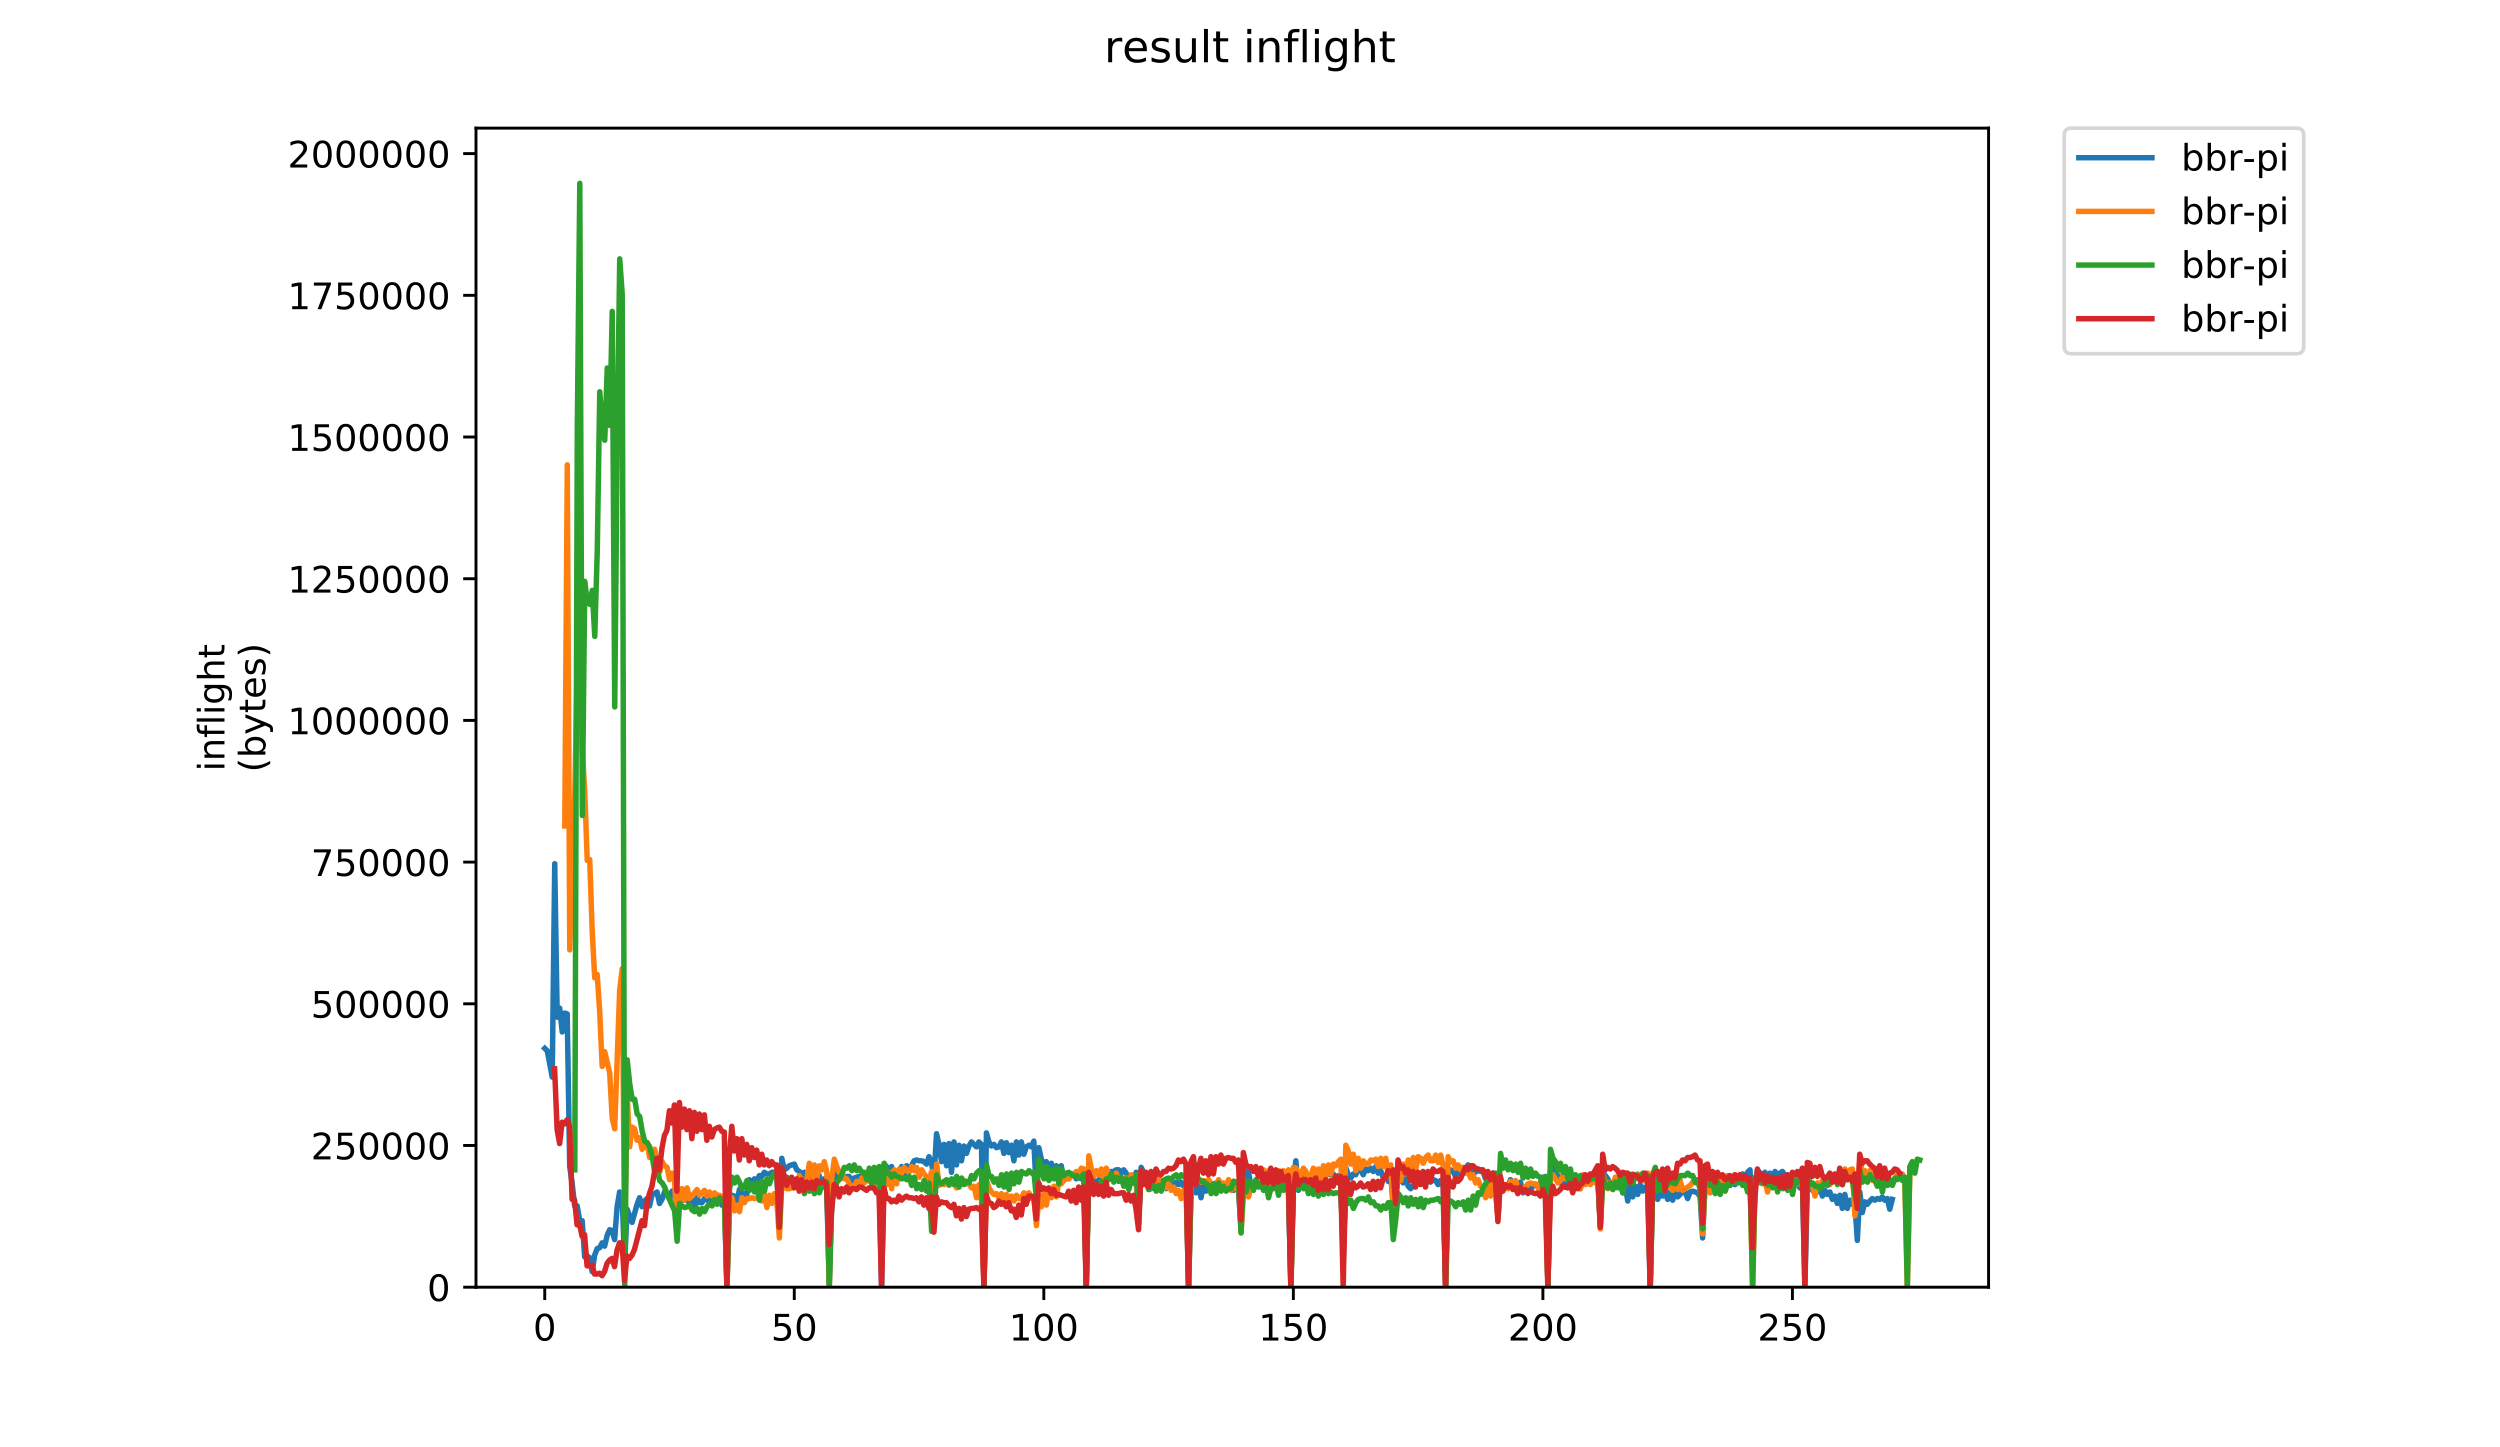 <?xml version="1.0" encoding="utf-8" standalone="no"?>
<!DOCTYPE svg PUBLIC "-//W3C//DTD SVG 1.1//EN"
  "http://www.w3.org/Graphics/SVG/1.1/DTD/svg11.dtd">
<!-- Created with matplotlib (https://matplotlib.org/) -->
<svg height="396pt" version="1.1" viewBox="0 0 684 396" width="684pt" xmlns="http://www.w3.org/2000/svg" xmlns:xlink="http://www.w3.org/1999/xlink">
 <defs>
  <style type="text/css">
*{stroke-linecap:butt;stroke-linejoin:round;}
  </style>
 </defs>
 <g id="figure_1">
  <g id="patch_1">
   <path d="M 0 396 
L 684 396 
L 684 0 
L 0 0 
z
" style="fill:#ffffff;"/>
  </g>
  <g id="axes_1">
   <g id="patch_2">
    <path d="M 130.23 352.174 
L 544.074 352.174 
L 544.074 35.062 
L 130.23 35.062 
z
" style="fill:#ffffff;"/>
   </g>
   <g id="matplotlib.axis_1">
    <g id="xtick_1">
     <g id="line2d_1">
      <defs>
       <path d="M 0 0 
L 0 3.5 
" id="m2de9f2f45b" style="stroke:#000000;stroke-width:0.8;"/>
      </defs>
      <g>
       <use style="stroke:#000000;stroke-width:0.8;" x="149.04" xlink:href="#m2de9f2f45b" y="352.174"/>
      </g>
     </g>
     <g id="text_1">
      <!-- 0 -->
      <defs>
       <path d="M 31.781 66.406 
Q 24.172 66.406 20.328 58.906 
Q 16.5 51.422 16.5 36.375 
Q 16.5 21.391 20.328 13.891 
Q 24.172 6.391 31.781 6.391 
Q 39.453 6.391 43.281 13.891 
Q 47.125 21.391 47.125 36.375 
Q 47.125 51.422 43.281 58.906 
Q 39.453 66.406 31.781 66.406 
z
M 31.781 74.219 
Q 44.047 74.219 50.516 64.516 
Q 56.984 54.828 56.984 36.375 
Q 56.984 17.969 50.516 8.266 
Q 44.047 -1.422 31.781 -1.422 
Q 19.531 -1.422 13.062 8.266 
Q 6.594 17.969 6.594 36.375 
Q 6.594 54.828 13.062 64.516 
Q 19.531 74.219 31.781 74.219 
z
" id="DejaVuSans-48"/>
      </defs>
      <g transform="translate(145.859 366.773)scale(0.1 -0.1)">
       <use xlink:href="#DejaVuSans-48"/>
      </g>
     </g>
    </g>
    <g id="xtick_2">
     <g id="line2d_2">
      <g>
       <use style="stroke:#000000;stroke-width:0.8;" x="217.314" xlink:href="#m2de9f2f45b" y="352.174"/>
      </g>
     </g>
     <g id="text_2">
      <!-- 50 -->
      <defs>
       <path d="M 10.797 72.906 
L 49.516 72.906 
L 49.516 64.594 
L 19.828 64.594 
L 19.828 46.734 
Q 21.969 47.469 24.109 47.828 
Q 26.266 48.188 28.422 48.188 
Q 40.625 48.188 47.75 41.5 
Q 54.891 34.812 54.891 23.391 
Q 54.891 11.625 47.562 5.094 
Q 40.234 -1.422 26.906 -1.422 
Q 22.312 -1.422 17.547 -0.641 
Q 12.797 0.141 7.719 1.703 
L 7.719 11.625 
Q 12.109 9.234 16.797 8.062 
Q 21.484 6.891 26.703 6.891 
Q 35.156 6.891 40.078 11.328 
Q 45.016 15.766 45.016 23.391 
Q 45.016 31 40.078 35.438 
Q 35.156 39.891 26.703 39.891 
Q 22.75 39.891 18.812 39.016 
Q 14.891 38.141 10.797 36.281 
z
" id="DejaVuSans-53"/>
      </defs>
      <g transform="translate(210.951 366.773)scale(0.1 -0.1)">
       <use xlink:href="#DejaVuSans-53"/>
       <use x="63.623" xlink:href="#DejaVuSans-48"/>
      </g>
     </g>
    </g>
    <g id="xtick_3">
     <g id="line2d_3">
      <g>
       <use style="stroke:#000000;stroke-width:0.8;" x="285.588" xlink:href="#m2de9f2f45b" y="352.174"/>
      </g>
     </g>
     <g id="text_3">
      <!-- 100 -->
      <defs>
       <path d="M 12.406 8.297 
L 28.516 8.297 
L 28.516 63.922 
L 10.984 60.406 
L 10.984 69.391 
L 28.422 72.906 
L 38.281 72.906 
L 38.281 8.297 
L 54.391 8.297 
L 54.391 0 
L 12.406 0 
z
" id="DejaVuSans-49"/>
      </defs>
      <g transform="translate(276.044 366.773)scale(0.1 -0.1)">
       <use xlink:href="#DejaVuSans-49"/>
       <use x="63.623" xlink:href="#DejaVuSans-48"/>
       <use x="127.246" xlink:href="#DejaVuSans-48"/>
      </g>
     </g>
    </g>
    <g id="xtick_4">
     <g id="line2d_4">
      <g>
       <use style="stroke:#000000;stroke-width:0.8;" x="353.862" xlink:href="#m2de9f2f45b" y="352.174"/>
      </g>
     </g>
     <g id="text_4">
      <!-- 150 -->
      <g transform="translate(344.318 366.773)scale(0.1 -0.1)">
       <use xlink:href="#DejaVuSans-49"/>
       <use x="63.623" xlink:href="#DejaVuSans-53"/>
       <use x="127.246" xlink:href="#DejaVuSans-48"/>
      </g>
     </g>
    </g>
    <g id="xtick_5">
     <g id="line2d_5">
      <g>
       <use style="stroke:#000000;stroke-width:0.8;" x="422.136" xlink:href="#m2de9f2f45b" y="352.174"/>
      </g>
     </g>
     <g id="text_5">
      <!-- 200 -->
      <defs>
       <path d="M 19.188 8.297 
L 53.609 8.297 
L 53.609 0 
L 7.328 0 
L 7.328 8.297 
Q 12.938 14.109 22.625 23.891 
Q 32.328 33.688 34.812 36.531 
Q 39.547 41.844 41.422 45.531 
Q 43.312 49.219 43.312 52.781 
Q 43.312 58.594 39.234 62.25 
Q 35.156 65.922 28.609 65.922 
Q 23.969 65.922 18.812 64.312 
Q 13.672 62.703 7.812 59.422 
L 7.812 69.391 
Q 13.766 71.781 18.938 73 
Q 24.125 74.219 28.422 74.219 
Q 39.75 74.219 46.484 68.547 
Q 53.219 62.891 53.219 53.422 
Q 53.219 48.922 51.531 44.891 
Q 49.859 40.875 45.406 35.406 
Q 44.188 33.984 37.641 27.219 
Q 31.109 20.453 19.188 8.297 
z
" id="DejaVuSans-50"/>
      </defs>
      <g transform="translate(412.592 366.773)scale(0.1 -0.1)">
       <use xlink:href="#DejaVuSans-50"/>
       <use x="63.623" xlink:href="#DejaVuSans-48"/>
       <use x="127.246" xlink:href="#DejaVuSans-48"/>
      </g>
     </g>
    </g>
    <g id="xtick_6">
     <g id="line2d_6">
      <g>
       <use style="stroke:#000000;stroke-width:0.8;" x="490.41" xlink:href="#m2de9f2f45b" y="352.174"/>
      </g>
     </g>
     <g id="text_6">
      <!-- 250 -->
      <g transform="translate(480.867 366.773)scale(0.1 -0.1)">
       <use xlink:href="#DejaVuSans-50"/>
       <use x="63.623" xlink:href="#DejaVuSans-53"/>
       <use x="127.246" xlink:href="#DejaVuSans-48"/>
      </g>
     </g>
    </g>
   </g>
   <g id="matplotlib.axis_2">
    <g id="ytick_1">
     <g id="line2d_7">
      <defs>
       <path d="M 0 0 
L -3.5 0 
" id="m238e46ca27" style="stroke:#000000;stroke-width:0.8;"/>
      </defs>
      <g>
       <use style="stroke:#000000;stroke-width:0.8;" x="130.23" xlink:href="#m238e46ca27" y="352.174"/>
      </g>
     </g>
     <g id="text_7">
      <!-- 0 -->
      <g transform="translate(116.868 355.973)scale(0.1 -0.1)">
       <use xlink:href="#DejaVuSans-48"/>
      </g>
     </g>
    </g>
    <g id="ytick_2">
     <g id="line2d_8">
      <g>
       <use style="stroke:#000000;stroke-width:0.8;" x="130.23" xlink:href="#m238e46ca27" y="313.406"/>
      </g>
     </g>
     <g id="text_8">
      <!-- 250000 -->
      <g transform="translate(85.055 317.206)scale(0.1 -0.1)">
       <use xlink:href="#DejaVuSans-50"/>
       <use x="63.623" xlink:href="#DejaVuSans-53"/>
       <use x="127.246" xlink:href="#DejaVuSans-48"/>
       <use x="190.869" xlink:href="#DejaVuSans-48"/>
       <use x="254.492" xlink:href="#DejaVuSans-48"/>
       <use x="318.115" xlink:href="#DejaVuSans-48"/>
      </g>
     </g>
    </g>
    <g id="ytick_3">
     <g id="line2d_9">
      <g>
       <use style="stroke:#000000;stroke-width:0.8;" x="130.23" xlink:href="#m238e46ca27" y="274.638"/>
      </g>
     </g>
     <g id="text_9">
      <!-- 500000 -->
      <g transform="translate(85.055 278.438)scale(0.1 -0.1)">
       <use xlink:href="#DejaVuSans-53"/>
       <use x="63.623" xlink:href="#DejaVuSans-48"/>
       <use x="127.246" xlink:href="#DejaVuSans-48"/>
       <use x="190.869" xlink:href="#DejaVuSans-48"/>
       <use x="254.492" xlink:href="#DejaVuSans-48"/>
       <use x="318.115" xlink:href="#DejaVuSans-48"/>
      </g>
     </g>
    </g>
    <g id="ytick_4">
     <g id="line2d_10">
      <g>
       <use style="stroke:#000000;stroke-width:0.8;" x="130.23" xlink:href="#m238e46ca27" y="235.871"/>
      </g>
     </g>
     <g id="text_10">
      <!-- 750000 -->
      <defs>
       <path d="M 8.203 72.906 
L 55.078 72.906 
L 55.078 68.703 
L 28.609 0 
L 18.312 0 
L 43.219 64.594 
L 8.203 64.594 
z
" id="DejaVuSans-55"/>
      </defs>
      <g transform="translate(85.055 239.67)scale(0.1 -0.1)">
       <use xlink:href="#DejaVuSans-55"/>
       <use x="63.623" xlink:href="#DejaVuSans-53"/>
       <use x="127.246" xlink:href="#DejaVuSans-48"/>
       <use x="190.869" xlink:href="#DejaVuSans-48"/>
       <use x="254.492" xlink:href="#DejaVuSans-48"/>
       <use x="318.115" xlink:href="#DejaVuSans-48"/>
      </g>
     </g>
    </g>
    <g id="ytick_5">
     <g id="line2d_11">
      <g>
       <use style="stroke:#000000;stroke-width:0.8;" x="130.23" xlink:href="#m238e46ca27" y="197.103"/>
      </g>
     </g>
     <g id="text_11">
      <!-- 1000000 -->
      <g transform="translate(78.693 200.902)scale(0.1 -0.1)">
       <use xlink:href="#DejaVuSans-49"/>
       <use x="63.623" xlink:href="#DejaVuSans-48"/>
       <use x="127.246" xlink:href="#DejaVuSans-48"/>
       <use x="190.869" xlink:href="#DejaVuSans-48"/>
       <use x="254.492" xlink:href="#DejaVuSans-48"/>
       <use x="318.115" xlink:href="#DejaVuSans-48"/>
       <use x="381.738" xlink:href="#DejaVuSans-48"/>
      </g>
     </g>
    </g>
    <g id="ytick_6">
     <g id="line2d_12">
      <g>
       <use style="stroke:#000000;stroke-width:0.8;" x="130.23" xlink:href="#m238e46ca27" y="158.335"/>
      </g>
     </g>
     <g id="text_12">
      <!-- 1250000 -->
      <g transform="translate(78.693 162.134)scale(0.1 -0.1)">
       <use xlink:href="#DejaVuSans-49"/>
       <use x="63.623" xlink:href="#DejaVuSans-50"/>
       <use x="127.246" xlink:href="#DejaVuSans-53"/>
       <use x="190.869" xlink:href="#DejaVuSans-48"/>
       <use x="254.492" xlink:href="#DejaVuSans-48"/>
       <use x="318.115" xlink:href="#DejaVuSans-48"/>
       <use x="381.738" xlink:href="#DejaVuSans-48"/>
      </g>
     </g>
    </g>
    <g id="ytick_7">
     <g id="line2d_13">
      <g>
       <use style="stroke:#000000;stroke-width:0.8;" x="130.23" xlink:href="#m238e46ca27" y="119.567"/>
      </g>
     </g>
     <g id="text_13">
      <!-- 1500000 -->
      <g transform="translate(78.693 123.366)scale(0.1 -0.1)">
       <use xlink:href="#DejaVuSans-49"/>
       <use x="63.623" xlink:href="#DejaVuSans-53"/>
       <use x="127.246" xlink:href="#DejaVuSans-48"/>
       <use x="190.869" xlink:href="#DejaVuSans-48"/>
       <use x="254.492" xlink:href="#DejaVuSans-48"/>
       <use x="318.115" xlink:href="#DejaVuSans-48"/>
       <use x="381.738" xlink:href="#DejaVuSans-48"/>
      </g>
     </g>
    </g>
    <g id="ytick_8">
     <g id="line2d_14">
      <g>
       <use style="stroke:#000000;stroke-width:0.8;" x="130.23" xlink:href="#m238e46ca27" y="80.799"/>
      </g>
     </g>
     <g id="text_14">
      <!-- 1750000 -->
      <g transform="translate(78.693 84.598)scale(0.1 -0.1)">
       <use xlink:href="#DejaVuSans-49"/>
       <use x="63.623" xlink:href="#DejaVuSans-55"/>
       <use x="127.246" xlink:href="#DejaVuSans-53"/>
       <use x="190.869" xlink:href="#DejaVuSans-48"/>
       <use x="254.492" xlink:href="#DejaVuSans-48"/>
       <use x="318.115" xlink:href="#DejaVuSans-48"/>
       <use x="381.738" xlink:href="#DejaVuSans-48"/>
      </g>
     </g>
    </g>
    <g id="ytick_9">
     <g id="line2d_15">
      <g>
       <use style="stroke:#000000;stroke-width:0.8;" x="130.23" xlink:href="#m238e46ca27" y="42.031"/>
      </g>
     </g>
     <g id="text_15">
      <!-- 2000000 -->
      <g transform="translate(78.693 45.83)scale(0.1 -0.1)">
       <use xlink:href="#DejaVuSans-50"/>
       <use x="63.623" xlink:href="#DejaVuSans-48"/>
       <use x="127.246" xlink:href="#DejaVuSans-48"/>
       <use x="190.869" xlink:href="#DejaVuSans-48"/>
       <use x="254.492" xlink:href="#DejaVuSans-48"/>
       <use x="318.115" xlink:href="#DejaVuSans-48"/>
       <use x="381.738" xlink:href="#DejaVuSans-48"/>
      </g>
     </g>
    </g>
    <g id="text_16">
     <!-- inflight -->
     <defs>
      <path d="M 9.422 54.688 
L 18.406 54.688 
L 18.406 0 
L 9.422 0 
z
M 9.422 75.984 
L 18.406 75.984 
L 18.406 64.594 
L 9.422 64.594 
z
" id="DejaVuSans-105"/>
      <path d="M 54.891 33.016 
L 54.891 0 
L 45.906 0 
L 45.906 32.719 
Q 45.906 40.484 42.875 44.328 
Q 39.844 48.188 33.797 48.188 
Q 26.516 48.188 22.312 43.547 
Q 18.109 38.922 18.109 30.906 
L 18.109 0 
L 9.078 0 
L 9.078 54.688 
L 18.109 54.688 
L 18.109 46.188 
Q 21.344 51.125 25.703 53.562 
Q 30.078 56 35.797 56 
Q 45.219 56 50.047 50.172 
Q 54.891 44.344 54.891 33.016 
z
" id="DejaVuSans-110"/>
      <path d="M 37.109 75.984 
L 37.109 68.5 
L 28.516 68.5 
Q 23.688 68.5 21.797 66.547 
Q 19.922 64.594 19.922 59.516 
L 19.922 54.688 
L 34.719 54.688 
L 34.719 47.703 
L 19.922 47.703 
L 19.922 0 
L 10.891 0 
L 10.891 47.703 
L 2.297 47.703 
L 2.297 54.688 
L 10.891 54.688 
L 10.891 58.5 
Q 10.891 67.625 15.141 71.797 
Q 19.391 75.984 28.609 75.984 
z
" id="DejaVuSans-102"/>
      <path d="M 9.422 75.984 
L 18.406 75.984 
L 18.406 0 
L 9.422 0 
z
" id="DejaVuSans-108"/>
      <path d="M 45.406 27.984 
Q 45.406 37.75 41.375 43.109 
Q 37.359 48.484 30.078 48.484 
Q 22.859 48.484 18.828 43.109 
Q 14.797 37.75 14.797 27.984 
Q 14.797 18.266 18.828 12.891 
Q 22.859 7.516 30.078 7.516 
Q 37.359 7.516 41.375 12.891 
Q 45.406 18.266 45.406 27.984 
z
M 54.391 6.781 
Q 54.391 -7.172 48.188 -13.984 
Q 42 -20.797 29.203 -20.797 
Q 24.469 -20.797 20.266 -20.094 
Q 16.062 -19.391 12.109 -17.922 
L 12.109 -9.188 
Q 16.062 -11.328 19.922 -12.344 
Q 23.781 -13.375 27.781 -13.375 
Q 36.625 -13.375 41.016 -8.766 
Q 45.406 -4.156 45.406 5.172 
L 45.406 9.625 
Q 42.625 4.781 38.281 2.391 
Q 33.938 0 27.875 0 
Q 17.828 0 11.672 7.656 
Q 5.516 15.328 5.516 27.984 
Q 5.516 40.672 11.672 48.328 
Q 17.828 56 27.875 56 
Q 33.938 56 38.281 53.609 
Q 42.625 51.219 45.406 46.391 
L 45.406 54.688 
L 54.391 54.688 
z
" id="DejaVuSans-103"/>
      <path d="M 54.891 33.016 
L 54.891 0 
L 45.906 0 
L 45.906 32.719 
Q 45.906 40.484 42.875 44.328 
Q 39.844 48.188 33.797 48.188 
Q 26.516 48.188 22.312 43.547 
Q 18.109 38.922 18.109 30.906 
L 18.109 0 
L 9.078 0 
L 9.078 75.984 
L 18.109 75.984 
L 18.109 46.188 
Q 21.344 51.125 25.703 53.562 
Q 30.078 56 35.797 56 
Q 45.219 56 50.047 50.172 
Q 54.891 44.344 54.891 33.016 
z
" id="DejaVuSans-104"/>
      <path d="M 18.312 70.219 
L 18.312 54.688 
L 36.812 54.688 
L 36.812 47.703 
L 18.312 47.703 
L 18.312 18.016 
Q 18.312 11.328 20.141 9.422 
Q 21.969 7.516 27.594 7.516 
L 36.812 7.516 
L 36.812 0 
L 27.594 0 
Q 17.188 0 13.234 3.875 
Q 9.281 7.766 9.281 18.016 
L 9.281 47.703 
L 2.688 47.703 
L 2.688 54.688 
L 9.281 54.688 
L 9.281 70.219 
z
" id="DejaVuSans-116"/>
     </defs>
     <g transform="translate(61.415 211.018)rotate(-90)scale(0.1 -0.1)">
      <use xlink:href="#DejaVuSans-105"/>
      <use x="27.783" xlink:href="#DejaVuSans-110"/>
      <use x="91.162" xlink:href="#DejaVuSans-102"/>
      <use x="126.367" xlink:href="#DejaVuSans-108"/>
      <use x="154.15" xlink:href="#DejaVuSans-105"/>
      <use x="181.934" xlink:href="#DejaVuSans-103"/>
      <use x="245.41" xlink:href="#DejaVuSans-104"/>
      <use x="308.789" xlink:href="#DejaVuSans-116"/>
     </g>
     <!-- (bytes) -->
     <defs>
      <path d="M 31 75.875 
Q 24.469 64.656 21.281 53.656 
Q 18.109 42.672 18.109 31.391 
Q 18.109 20.125 21.312 9.062 
Q 24.516 -2 31 -13.188 
L 23.188 -13.188 
Q 15.875 -1.703 12.234 9.375 
Q 8.594 20.453 8.594 31.391 
Q 8.594 42.281 12.203 53.312 
Q 15.828 64.359 23.188 75.875 
z
" id="DejaVuSans-40"/>
      <path d="M 48.688 27.297 
Q 48.688 37.203 44.609 42.844 
Q 40.531 48.484 33.406 48.484 
Q 26.266 48.484 22.188 42.844 
Q 18.109 37.203 18.109 27.297 
Q 18.109 17.391 22.188 11.75 
Q 26.266 6.109 33.406 6.109 
Q 40.531 6.109 44.609 11.75 
Q 48.688 17.391 48.688 27.297 
z
M 18.109 46.391 
Q 20.953 51.266 25.266 53.625 
Q 29.594 56 35.594 56 
Q 45.562 56 51.781 48.094 
Q 58.016 40.188 58.016 27.297 
Q 58.016 14.406 51.781 6.484 
Q 45.562 -1.422 35.594 -1.422 
Q 29.594 -1.422 25.266 0.953 
Q 20.953 3.328 18.109 8.203 
L 18.109 0 
L 9.078 0 
L 9.078 75.984 
L 18.109 75.984 
z
" id="DejaVuSans-98"/>
      <path d="M 32.172 -5.078 
Q 28.375 -14.844 24.75 -17.812 
Q 21.141 -20.797 15.094 -20.797 
L 7.906 -20.797 
L 7.906 -13.281 
L 13.188 -13.281 
Q 16.891 -13.281 18.938 -11.516 
Q 21 -9.766 23.484 -3.219 
L 25.094 0.875 
L 2.984 54.688 
L 12.5 54.688 
L 29.594 11.922 
L 46.688 54.688 
L 56.203 54.688 
z
" id="DejaVuSans-121"/>
      <path d="M 56.203 29.594 
L 56.203 25.203 
L 14.891 25.203 
Q 15.484 15.922 20.484 11.062 
Q 25.484 6.203 34.422 6.203 
Q 39.594 6.203 44.453 7.469 
Q 49.312 8.734 54.109 11.281 
L 54.109 2.781 
Q 49.266 0.734 44.188 -0.344 
Q 39.109 -1.422 33.891 -1.422 
Q 20.797 -1.422 13.156 6.188 
Q 5.516 13.812 5.516 26.812 
Q 5.516 40.234 12.766 48.109 
Q 20.016 56 32.328 56 
Q 43.359 56 49.781 48.891 
Q 56.203 41.797 56.203 29.594 
z
M 47.219 32.234 
Q 47.125 39.594 43.094 43.984 
Q 39.062 48.391 32.422 48.391 
Q 24.906 48.391 20.391 44.141 
Q 15.875 39.891 15.188 32.172 
z
" id="DejaVuSans-101"/>
      <path d="M 44.281 53.078 
L 44.281 44.578 
Q 40.484 46.531 36.375 47.5 
Q 32.281 48.484 27.875 48.484 
Q 21.188 48.484 17.844 46.438 
Q 14.5 44.391 14.5 40.281 
Q 14.5 37.156 16.891 35.375 
Q 19.281 33.594 26.516 31.984 
L 29.594 31.297 
Q 39.156 29.25 43.188 25.516 
Q 47.219 21.781 47.219 15.094 
Q 47.219 7.469 41.188 3.016 
Q 35.156 -1.422 24.609 -1.422 
Q 20.219 -1.422 15.453 -0.562 
Q 10.688 0.297 5.422 2 
L 5.422 11.281 
Q 10.406 8.688 15.234 7.391 
Q 20.062 6.109 24.812 6.109 
Q 31.156 6.109 34.562 8.281 
Q 37.984 10.453 37.984 14.406 
Q 37.984 18.062 35.516 20.016 
Q 33.062 21.969 24.703 23.781 
L 21.578 24.516 
Q 13.234 26.266 9.516 29.906 
Q 5.812 33.547 5.812 39.891 
Q 5.812 47.609 11.281 51.797 
Q 16.75 56 26.812 56 
Q 31.781 56 36.172 55.266 
Q 40.578 54.547 44.281 53.078 
z
" id="DejaVuSans-115"/>
      <path d="M 8.016 75.875 
L 15.828 75.875 
Q 23.141 64.359 26.781 53.312 
Q 30.422 42.281 30.422 31.391 
Q 30.422 20.453 26.781 9.375 
Q 23.141 -1.703 15.828 -13.188 
L 8.016 -13.188 
Q 14.5 -2 17.703 9.062 
Q 20.906 20.125 20.906 31.391 
Q 20.906 42.672 17.703 53.656 
Q 14.5 64.656 8.016 75.875 
z
" id="DejaVuSans-41"/>
     </defs>
     <g transform="translate(72.613 211.295)rotate(-90)scale(0.1 -0.1)">
      <use xlink:href="#DejaVuSans-40"/>
      <use x="39.014" xlink:href="#DejaVuSans-98"/>
      <use x="102.49" xlink:href="#DejaVuSans-121"/>
      <use x="161.67" xlink:href="#DejaVuSans-116"/>
      <use x="200.879" xlink:href="#DejaVuSans-101"/>
      <use x="262.402" xlink:href="#DejaVuSans-115"/>
      <use x="314.502" xlink:href="#DejaVuSans-41"/>
     </g>
    </g>
   </g>
   <g id="line2d_16">
    <path clip-path="url(#pbd727fa391)" d="M 149.041 286.832 
L 149.724 287.506 
L 151.089 294.691 
L 151.772 236.31 
L 152.455 278.299 
L 153.138 275.829 
L 153.82 282.341 
L 154.503 277.177 
L 155.186 277.401 
L 155.869 319.166 
L 156.551 323.882 
L 157.234 329.944 
L 157.917 329.944 
L 158.6 333.986 
L 159.282 333.986 
L 159.965 343.866 
L 160.648 343.642 
L 161.331 344.091 
L 162.013 347.908 
L 162.696 343.417 
L 163.379 341.621 
L 164.062 341.396 
L 164.744 340.049 
L 165.427 340.947 
L 166.11 338.028 
L 166.792 336.456 
L 167.475 336.681 
L 168.158 339.151 
L 168.841 330.169 
L 169.523 326.127 
L 170.206 326.576 
L 170.889 346.111 
L 171.572 330.843 
L 172.937 334.435 
L 174.303 329.495 
L 174.985 327.699 
L 175.668 330.169 
L 176.351 328.597 
L 177.034 327.923 
L 177.716 329.944 
L 178.399 326.801 
L 179.082 326.576 
L 179.765 326.127 
L 180.447 329.271 
L 181.13 328.148 
L 181.813 326.127 
L 182.496 326.576 
L 183.178 327.474 
L 183.861 325.903 
L 184.544 325.678 
L 185.226 337.579 
L 185.909 326.576 
L 186.592 328.148 
L 187.275 328.373 
L 187.957 327.699 
L 188.64 329.495 
L 189.323 328.373 
L 190.006 330.393 
L 190.688 327.699 
L 191.371 329.046 
L 192.054 329.046 
L 192.737 327.923 
L 193.419 328.373 
L 194.102 327.474 
L 194.785 328.822 
L 195.468 328.373 
L 196.15 328.822 
L 196.833 327.923 
L 197.516 329.72 
L 198.199 329.046 
L 198.881 351.95 
L 199.564 330.843 
L 200.247 327.025 
L 200.93 327.25 
L 201.612 329.271 
L 202.295 325.453 
L 202.978 327.474 
L 203.661 326.576 
L 204.343 326.801 
L 205.026 322.759 
L 205.709 324.555 
L 206.391 322.534 
L 207.074 322.984 
L 207.757 321.636 
L 208.44 321.861 
L 209.122 320.738 
L 209.805 321.187 
L 210.488 321.187 
L 211.171 320.738 
L 211.853 320.738 
L 212.536 320.514 
L 213.219 334.435 
L 213.902 316.921 
L 214.584 320.064 
L 215.267 319.615 
L 215.95 318.942 
L 217.315 318.493 
L 217.998 320.064 
L 218.681 320.514 
L 219.364 321.187 
L 220.046 320.738 
L 220.729 322.534 
L 222.095 324.331 
L 222.777 322.759 
L 223.46 325.678 
L 224.143 321.636 
L 224.825 325.004 
L 225.508 322.534 
L 226.191 325.453 
L 226.874 351.276 
L 227.556 327.923 
L 228.239 322.759 
L 228.922 320.064 
L 229.605 322.534 
L 230.287 321.636 
L 230.97 322.085 
L 231.653 321.861 
L 232.336 321.861 
L 233.018 323.433 
L 233.701 322.31 
L 235.067 321.861 
L 235.749 323.208 
L 236.432 320.963 
L 237.115 322.31 
L 237.798 321.412 
L 238.48 322.31 
L 239.163 321.861 
L 239.846 323.657 
L 240.529 321.861 
L 241.211 351.95 
L 241.894 318.493 
L 242.577 319.166 
L 243.259 323.882 
L 243.942 319.166 
L 244.625 322.984 
L 245.308 321.187 
L 245.99 321.187 
L 246.673 319.166 
L 247.356 321.412 
L 248.039 318.942 
L 248.721 320.064 
L 249.404 318.942 
L 250.087 317.594 
L 250.77 317.37 
L 251.452 317.594 
L 252.135 317.594 
L 252.818 317.819 
L 253.501 318.493 
L 254.183 316.472 
L 254.866 318.268 
L 255.549 322.085 
L 256.232 310.185 
L 256.914 313.104 
L 257.597 317.819 
L 258.28 313.104 
L 258.963 318.942 
L 259.645 312.879 
L 260.328 320.738 
L 261.011 312.43 
L 261.693 318.717 
L 262.376 313.328 
L 263.059 317.594 
L 263.742 313.553 
L 264.424 315.574 
L 265.107 313.553 
L 265.79 312.43 
L 267.155 313.777 
L 267.838 312.43 
L 268.521 313.104 
L 269.204 351.95 
L 269.886 309.96 
L 270.569 312.43 
L 271.252 313.553 
L 271.935 313.104 
L 272.617 314.002 
L 273.3 313.777 
L 273.983 312.43 
L 274.666 315.574 
L 275.348 312.654 
L 276.031 315.349 
L 276.714 313.328 
L 277.397 317.594 
L 278.079 312.43 
L 278.762 316.023 
L 279.445 312.43 
L 280.127 315.798 
L 280.81 313.777 
L 281.493 313.328 
L 282.176 313.777 
L 282.858 312.205 
L 283.541 326.127 
L 284.224 314.002 
L 284.907 317.145 
L 285.589 318.717 
L 286.272 317.819 
L 286.955 320.738 
L 287.638 318.268 
L 288.32 320.738 
L 289.003 318.942 
L 289.686 320.963 
L 290.369 318.942 
L 291.051 322.984 
L 291.734 321.187 
L 292.417 322.085 
L 293.1 321.187 
L 293.782 321.187 
L 294.465 322.534 
L 295.148 321.187 
L 295.831 322.534 
L 296.513 321.187 
L 297.196 351.95 
L 297.879 318.717 
L 298.561 322.085 
L 299.244 322.984 
L 299.927 324.555 
L 300.61 322.759 
L 301.292 322.984 
L 301.975 322.984 
L 302.658 321.187 
L 303.341 322.31 
L 304.023 320.514 
L 304.706 320.514 
L 305.389 320.064 
L 306.072 320.064 
L 306.754 320.963 
L 307.437 320.064 
L 308.12 320.963 
L 308.803 322.31 
L 309.485 321.636 
L 310.168 323.433 
L 310.851 320.738 
L 311.534 334.884 
L 312.216 319.391 
L 312.899 320.738 
L 313.582 323.433 
L 314.265 321.187 
L 314.947 323.433 
L 315.63 321.636 
L 316.313 323.657 
L 316.995 322.085 
L 317.678 324.331 
L 318.361 322.984 
L 319.044 325.229 
L 319.726 323.208 
L 320.409 323.657 
L 321.092 324.78 
L 321.775 323.433 
L 322.457 324.106 
L 323.14 323.433 
L 323.823 324.555 
L 324.506 323.657 
L 325.188 352.174 
L 325.871 325.903 
L 326.554 322.31 
L 327.237 326.352 
L 327.919 324.106 
L 328.602 327.699 
L 329.285 324.106 
L 329.968 325.903 
L 330.65 323.882 
L 332.016 324.78 
L 332.699 323.657 
L 333.381 324.78 
L 334.064 323.657 
L 334.747 324.555 
L 335.429 323.882 
L 336.112 324.78 
L 337.478 325.678 
L 338.16 323.433 
L 338.843 325.903 
L 339.526 335.109 
L 340.209 318.717 
L 340.891 324.331 
L 341.574 320.738 
L 342.257 324.331 
L 343.622 323.882 
L 344.305 322.984 
L 344.988 322.759 
L 345.671 322.759 
L 346.353 322.31 
L 347.036 322.984 
L 347.719 322.534 
L 348.402 323.433 
L 349.084 322.759 
L 349.767 323.208 
L 351.133 323.208 
L 351.815 323.433 
L 352.498 325.004 
L 353.181 351.95 
L 353.863 322.759 
L 354.546 317.594 
L 355.229 325.678 
L 355.912 321.636 
L 356.594 323.882 
L 357.277 321.412 
L 357.96 325.453 
L 358.643 321.636 
L 359.325 323.882 
L 360.008 321.636 
L 360.691 323.882 
L 361.374 321.412 
L 362.056 320.514 
L 362.739 321.412 
L 363.422 321.187 
L 364.105 321.412 
L 364.787 321.187 
L 365.47 322.534 
L 366.153 321.636 
L 366.836 323.657 
L 367.518 344.315 
L 368.201 319.391 
L 368.884 321.412 
L 369.567 322.31 
L 370.249 321.187 
L 370.932 321.412 
L 371.615 319.615 
L 372.297 320.289 
L 372.98 321.412 
L 373.663 319.84 
L 374.346 320.289 
L 375.028 319.615 
L 375.711 320.514 
L 376.394 319.166 
L 377.077 320.963 
L 377.759 320.289 
L 378.442 322.085 
L 379.125 321.636 
L 379.808 323.208 
L 380.49 322.085 
L 381.173 328.597 
L 381.856 329.271 
L 382.539 320.963 
L 383.221 322.534 
L 383.904 323.657 
L 384.587 321.861 
L 385.27 324.555 
L 385.952 325.229 
L 386.635 324.331 
L 387.318 323.208 
L 388.001 322.534 
L 388.683 322.984 
L 390.049 323.433 
L 390.731 322.085 
L 391.414 323.433 
L 392.097 322.759 
L 392.78 322.984 
L 393.462 324.106 
L 394.145 322.984 
L 394.828 322.759 
L 395.511 351.95 
L 396.193 320.289 
L 396.876 320.064 
L 397.559 320.514 
L 398.242 321.861 
L 398.924 320.738 
L 399.607 319.391 
L 400.973 319.84 
L 401.655 318.717 
L 402.338 321.187 
L 403.021 319.84 
L 403.704 320.738 
L 404.386 320.064 
L 405.069 320.514 
L 405.752 320.289 
L 406.435 322.534 
L 407.117 322.534 
L 407.8 325.453 
L 408.483 320.963 
L 409.165 324.555 
L 409.848 333.313 
L 410.531 322.534 
L 411.214 325.004 
L 411.896 325.004 
L 412.579 324.78 
L 413.262 322.759 
L 413.945 324.555 
L 414.627 323.882 
L 415.31 325.229 
L 415.993 323.433 
L 416.676 326.352 
L 417.358 325.004 
L 418.041 326.576 
L 418.724 325.453 
L 419.407 324.555 
L 420.089 324.106 
L 420.772 324.555 
L 421.455 323.657 
L 422.138 322.085 
L 422.82 322.984 
L 423.503 351.95 
L 424.186 320.514 
L 424.869 318.942 
L 425.551 322.085 
L 426.234 321.636 
L 426.917 323.657 
L 427.599 321.636 
L 428.282 324.78 
L 428.965 322.534 
L 429.648 324.78 
L 430.33 321.636 
L 431.013 325.229 
L 431.696 322.085 
L 432.379 325.229 
L 433.061 322.534 
L 433.744 323.882 
L 434.427 322.31 
L 435.11 321.412 
L 435.792 323.433 
L 436.475 322.085 
L 437.158 322.759 
L 437.841 335.109 
L 438.523 320.514 
L 439.206 321.636 
L 439.889 322.534 
L 440.572 323.882 
L 441.254 324.331 
L 441.937 322.534 
L 442.62 324.555 
L 443.303 323.882 
L 443.985 326.352 
L 444.668 324.555 
L 445.351 328.597 
L 446.033 323.882 
L 446.716 327.474 
L 447.399 324.555 
L 448.082 326.801 
L 448.764 324.106 
L 449.447 325.903 
L 450.13 324.78 
L 450.813 324.78 
L 451.495 351.95 
L 452.178 325.229 
L 452.861 323.208 
L 453.544 328.148 
L 454.226 326.352 
L 454.909 327.25 
L 455.592 326.352 
L 456.275 328.148 
L 456.957 325.678 
L 457.64 328.373 
L 458.323 326.127 
L 459.006 327.474 
L 459.688 326.801 
L 460.371 325.903 
L 461.054 326.127 
L 461.737 327.923 
L 462.419 326.127 
L 463.102 325.903 
L 464.467 326.352 
L 465.15 327.474 
L 465.833 338.702 
L 466.516 323.208 
L 467.198 325.229 
L 467.881 323.433 
L 468.564 322.984 
L 469.247 322.984 
L 469.929 322.31 
L 470.612 322.759 
L 471.978 321.861 
L 472.66 322.534 
L 473.343 324.331 
L 474.026 323.433 
L 474.709 324.106 
L 475.391 322.085 
L 476.074 323.433 
L 476.757 321.187 
L 477.44 322.534 
L 478.122 320.738 
L 478.805 320.064 
L 479.488 334.884 
L 480.171 324.555 
L 480.853 320.064 
L 481.536 320.963 
L 482.219 322.984 
L 482.901 320.738 
L 483.584 323.657 
L 484.267 320.963 
L 484.95 323.208 
L 485.632 320.514 
L 486.315 321.412 
L 487.681 320.514 
L 488.363 321.636 
L 489.046 321.412 
L 489.729 322.31 
L 490.412 323.433 
L 491.094 323.208 
L 491.777 322.534 
L 492.46 325.004 
L 493.143 323.208 
L 493.825 351.95 
L 494.508 322.534 
L 495.191 324.78 
L 495.874 325.678 
L 496.556 325.678 
L 497.239 326.127 
L 497.922 325.004 
L 498.605 327.25 
L 499.287 325.678 
L 499.97 326.801 
L 500.653 326.127 
L 501.335 328.148 
L 502.018 327.25 
L 502.701 329.271 
L 503.384 327.025 
L 504.066 330.618 
L 504.749 326.801 
L 505.432 330.618 
L 506.115 328.373 
L 506.797 329.495 
L 507.48 329.046 
L 508.163 339.375 
L 508.846 326.127 
L 509.528 331.741 
L 510.211 328.822 
L 510.894 329.495 
L 511.577 328.597 
L 512.259 327.923 
L 512.942 328.373 
L 513.625 327.923 
L 514.308 328.148 
L 514.99 327.474 
L 515.673 328.373 
L 516.356 327.923 
L 517.039 330.843 
L 517.721 328.148 
L 517.721 328.148 
" style="fill:none;stroke:#1f77b4;stroke-linecap:square;stroke-width:1.5;"/>
   </g>
   <g id="line2d_17">
    <path clip-path="url(#pbd727fa391)" d="M 154.522 225.981 
L 155.205 127.182 
L 155.888 259.887 
L 156.571 231.819 
L 157.253 217.673 
L 157.936 182.868 
L 158.619 181.97 
L 159.301 204.874 
L 159.984 216.55 
L 160.667 235.412 
L 161.35 235.187 
L 162.032 254.947 
L 162.715 267.521 
L 163.398 266.623 
L 164.081 276.952 
L 164.763 291.772 
L 165.446 287.73 
L 166.812 293.568 
L 167.494 305.918 
L 168.177 308.837 
L 169.543 270.889 
L 170.225 265.051 
L 170.908 336.905 
L 171.591 299.406 
L 172.274 313.777 
L 172.956 308.388 
L 173.639 308.837 
L 174.322 311.981 
L 175.005 311.307 
L 175.687 314.451 
L 177.053 312.654 
L 177.735 316.696 
L 179.101 314.451 
L 180.466 320.738 
L 181.149 317.819 
L 181.832 318.942 
L 182.515 319.391 
L 183.197 322.759 
L 183.88 320.963 
L 184.563 322.759 
L 185.246 336.681 
L 185.928 325.453 
L 186.611 325.229 
L 187.294 328.373 
L 187.977 325.004 
L 188.659 327.923 
L 189.342 327.025 
L 190.025 326.352 
L 190.708 325.453 
L 191.39 327.025 
L 192.756 325.678 
L 193.439 327.25 
L 194.121 326.127 
L 194.804 327.25 
L 195.487 326.352 
L 196.169 327.025 
L 196.852 327.025 
L 197.535 327.474 
L 198.218 327.474 
L 198.9 351.95 
L 199.583 329.944 
L 200.266 327.699 
L 200.949 331.292 
L 201.631 329.72 
L 202.314 331.516 
L 202.997 327.699 
L 203.68 329.046 
L 204.362 327.923 
L 205.045 327.923 
L 205.728 327.699 
L 206.411 327.923 
L 207.093 327.699 
L 207.776 327.25 
L 208.459 328.597 
L 209.142 326.801 
L 209.824 330.393 
L 210.507 327.025 
L 211.19 329.271 
L 211.873 326.576 
L 212.555 328.822 
L 213.238 338.702 
L 213.921 323.433 
L 214.603 324.78 
L 215.286 325.229 
L 215.969 325.229 
L 217.334 324.78 
L 218.017 323.433 
L 218.7 321.636 
L 219.383 323.208 
L 220.748 322.759 
L 221.431 318.268 
L 222.114 322.759 
L 222.796 318.717 
L 223.479 322.31 
L 224.162 318.942 
L 224.845 320.064 
L 225.527 317.819 
L 226.21 320.738 
L 226.893 351.95 
L 227.576 322.31 
L 228.258 317.145 
L 228.941 319.166 
L 229.624 320.738 
L 230.307 320.963 
L 230.989 322.534 
L 231.672 322.534 
L 232.355 323.882 
L 233.037 324.555 
L 233.72 324.78 
L 234.403 323.208 
L 235.086 324.555 
L 235.768 322.31 
L 236.451 323.657 
L 237.134 322.534 
L 237.817 323.208 
L 238.499 322.534 
L 239.182 323.882 
L 239.865 322.984 
L 240.548 321.412 
L 241.23 347.908 
L 241.913 319.166 
L 242.596 324.106 
L 243.279 320.738 
L 243.961 325.229 
L 244.644 320.064 
L 245.327 323.882 
L 246.01 319.84 
L 246.692 320.963 
L 247.375 319.391 
L 248.058 320.289 
L 248.741 320.738 
L 249.423 319.166 
L 250.106 320.289 
L 250.789 319.391 
L 251.471 322.085 
L 252.154 320.064 
L 252.837 321.187 
L 254.202 322.984 
L 254.885 320.514 
L 255.568 330.618 
L 256.251 318.493 
L 256.933 324.331 
L 257.616 323.657 
L 258.299 324.106 
L 258.982 322.984 
L 259.664 324.331 
L 260.347 323.208 
L 261.03 322.984 
L 261.713 325.004 
L 262.395 323.208 
L 263.078 323.657 
L 263.761 322.984 
L 264.444 323.882 
L 265.126 323.882 
L 265.809 325.004 
L 266.492 324.555 
L 267.175 327.699 
L 267.857 324.106 
L 268.54 328.148 
L 269.223 351.95 
L 269.905 322.759 
L 270.588 325.004 
L 271.271 326.127 
L 271.954 326.801 
L 272.636 326.576 
L 273.319 327.699 
L 274.002 326.576 
L 274.685 328.822 
L 275.367 326.801 
L 276.05 328.373 
L 276.733 327.25 
L 277.416 328.597 
L 278.098 327.025 
L 278.781 327.923 
L 279.464 327.699 
L 280.147 326.352 
L 280.829 327.025 
L 281.512 326.352 
L 282.195 327.923 
L 282.878 327.474 
L 283.56 335.333 
L 284.243 327.25 
L 284.926 330.169 
L 285.609 326.576 
L 286.291 329.72 
L 286.974 325.229 
L 287.657 327.699 
L 288.339 324.555 
L 289.022 327.474 
L 289.705 323.208 
L 290.388 323.882 
L 291.07 322.759 
L 291.753 322.534 
L 292.436 322.534 
L 293.119 321.636 
L 293.801 321.187 
L 294.484 320.514 
L 295.167 320.963 
L 295.85 319.615 
L 296.532 319.84 
L 297.215 351.95 
L 297.898 316.247 
L 298.581 319.84 
L 299.263 321.861 
L 299.946 320.289 
L 300.629 321.412 
L 301.312 319.84 
L 301.994 322.085 
L 302.677 319.615 
L 303.36 321.412 
L 304.043 322.31 
L 304.725 322.759 
L 305.408 320.963 
L 306.091 323.208 
L 306.773 322.31 
L 307.456 323.433 
L 308.139 322.31 
L 308.822 324.78 
L 309.504 321.412 
L 310.187 323.882 
L 310.87 321.636 
L 311.553 331.741 
L 312.235 320.963 
L 312.918 323.208 
L 313.601 323.657 
L 314.284 325.453 
L 314.966 323.882 
L 315.649 323.882 
L 316.332 324.106 
L 317.015 322.534 
L 317.697 325.453 
L 318.38 324.331 
L 319.063 325.004 
L 319.746 323.657 
L 320.428 325.678 
L 321.111 324.78 
L 321.794 326.576 
L 322.477 325.678 
L 323.159 327.923 
L 323.842 325.903 
L 324.525 325.004 
L 325.207 351.95 
L 325.89 323.433 
L 326.573 321.861 
L 327.256 323.433 
L 327.938 322.534 
L 328.621 323.433 
L 329.304 322.984 
L 329.987 323.433 
L 330.669 322.759 
L 331.352 323.882 
L 332.035 323.882 
L 332.718 324.106 
L 333.4 322.759 
L 334.083 324.106 
L 334.766 323.657 
L 335.449 324.78 
L 336.131 322.759 
L 336.814 325.678 
L 337.497 323.208 
L 338.18 325.229 
L 338.862 323.433 
L 339.545 337.13 
L 340.228 326.801 
L 340.911 325.453 
L 341.593 327.474 
L 342.276 324.555 
L 342.959 325.229 
L 343.641 322.984 
L 344.324 322.31 
L 345.007 321.412 
L 345.69 320.064 
L 346.372 320.963 
L 347.055 320.289 
L 348.421 320.738 
L 349.103 321.861 
L 349.786 320.289 
L 350.469 322.759 
L 351.152 320.289 
L 351.834 324.106 
L 352.517 320.064 
L 353.2 351.95 
L 353.883 319.391 
L 354.565 319.615 
L 355.248 320.963 
L 355.931 321.636 
L 356.614 319.615 
L 357.296 320.514 
L 357.979 323.657 
L 359.345 319.615 
L 360.027 322.085 
L 360.71 319.84 
L 361.393 322.759 
L 362.075 318.942 
L 362.758 321.861 
L 363.441 318.717 
L 364.124 321.187 
L 364.806 318.493 
L 365.489 318.942 
L 366.172 317.819 
L 366.855 317.145 
L 367.537 338.926 
L 368.22 313.328 
L 368.903 314.9 
L 369.586 318.493 
L 370.268 315.798 
L 370.951 320.289 
L 371.634 316.921 
L 372.317 319.615 
L 372.999 317.594 
L 373.682 318.493 
L 374.365 318.493 
L 375.048 317.37 
L 375.73 317.594 
L 376.413 317.145 
L 377.096 319.166 
L 377.779 316.921 
L 378.461 319.166 
L 379.144 316.921 
L 379.827 321.636 
L 380.509 318.717 
L 381.192 332.414 
L 381.875 328.148 
L 382.558 317.819 
L 383.24 322.984 
L 383.923 318.493 
L 384.606 321.187 
L 385.289 317.37 
L 385.971 319.615 
L 386.654 316.696 
L 387.337 320.064 
L 388.02 316.472 
L 388.702 316.921 
L 389.385 318.268 
L 390.068 316.696 
L 390.751 316.023 
L 391.433 317.594 
L 392.116 317.594 
L 392.799 316.023 
L 393.482 318.044 
L 394.164 316.023 
L 394.847 318.942 
L 395.53 351.95 
L 396.213 316.472 
L 396.895 317.819 
L 397.578 317.594 
L 398.261 319.615 
L 398.943 318.717 
L 399.626 320.064 
L 400.309 319.391 
L 400.992 320.963 
L 401.674 320.514 
L 402.357 322.31 
L 403.04 321.412 
L 403.723 323.657 
L 404.405 322.759 
L 405.088 324.555 
L 405.771 324.78 
L 406.454 327.699 
L 407.136 322.984 
L 407.819 327.25 
L 408.502 324.106 
L 409.185 326.352 
L 409.867 333.313 
L 410.55 322.31 
L 411.233 325.453 
L 411.916 324.106 
L 412.598 325.229 
L 413.281 323.208 
L 413.964 325.004 
L 414.647 322.984 
L 415.329 325.004 
L 416.012 325.453 
L 416.695 325.004 
L 417.377 324.78 
L 418.06 323.882 
L 418.743 323.657 
L 419.426 323.882 
L 420.108 323.882 
L 420.791 325.004 
L 421.474 323.882 
L 422.157 324.78 
L 422.839 324.78 
L 423.522 351.95 
L 424.205 321.636 
L 424.888 321.412 
L 426.253 323.657 
L 426.936 322.984 
L 427.619 321.636 
L 428.301 322.534 
L 428.984 321.187 
L 429.667 322.085 
L 430.35 321.636 
L 431.032 321.861 
L 431.715 323.882 
L 432.398 325.229 
L 433.081 321.412 
L 433.763 324.106 
L 434.446 322.085 
L 435.129 324.106 
L 435.811 321.187 
L 436.494 323.657 
L 437.177 321.861 
L 437.86 336.232 
L 438.542 321.412 
L 439.908 325.229 
L 440.591 323.433 
L 441.273 325.453 
L 441.956 322.085 
L 442.639 324.106 
L 443.322 321.636 
L 444.004 323.657 
L 444.687 321.187 
L 445.37 321.412 
L 446.053 321.412 
L 446.735 321.187 
L 447.418 321.636 
L 448.101 321.187 
L 448.784 321.861 
L 449.466 321.861 
L 450.149 323.208 
L 450.832 320.963 
L 451.515 351.95 
L 452.197 320.963 
L 452.88 319.615 
L 453.563 324.331 
L 454.245 322.31 
L 454.928 325.004 
L 455.611 323.657 
L 456.294 324.78 
L 456.976 325.004 
L 457.659 325.678 
L 458.342 322.984 
L 459.025 325.453 
L 459.707 322.984 
L 460.39 325.678 
L 462.438 324.331 
L 463.121 323.433 
L 463.804 323.657 
L 464.487 323.208 
L 465.169 324.78 
L 465.852 337.579 
L 466.535 324.106 
L 467.218 322.31 
L 467.9 326.352 
L 468.583 322.085 
L 469.266 323.657 
L 469.949 321.861 
L 470.631 323.433 
L 471.314 321.861 
L 471.997 323.208 
L 472.679 321.636 
L 474.045 322.534 
L 474.728 321.412 
L 475.41 323.657 
L 476.093 321.412 
L 476.776 323.882 
L 477.459 322.085 
L 478.141 323.433 
L 478.824 323.208 
L 479.507 351.95 
L 480.19 324.78 
L 480.872 322.984 
L 481.555 323.657 
L 482.238 323.882 
L 482.921 323.208 
L 483.603 326.127 
L 484.286 322.759 
L 484.969 322.984 
L 485.652 322.759 
L 486.334 323.657 
L 487.017 323.208 
L 487.7 324.106 
L 488.383 323.433 
L 489.065 324.555 
L 489.748 322.759 
L 490.431 323.882 
L 491.113 324.331 
L 491.796 323.882 
L 492.479 321.861 
L 493.162 324.331 
L 493.844 337.579 
L 494.527 320.738 
L 495.21 323.882 
L 495.893 324.555 
L 496.575 327.25 
L 497.258 323.657 
L 497.941 325.004 
L 498.624 322.984 
L 499.306 324.331 
L 499.989 321.861 
L 500.672 324.106 
L 501.355 322.759 
L 502.037 322.534 
L 502.72 322.984 
L 503.403 320.289 
L 504.086 322.984 
L 504.768 319.84 
L 505.451 322.31 
L 506.134 320.064 
L 506.817 319.84 
L 507.499 332.639 
L 508.182 328.822 
L 508.865 317.145 
L 509.547 321.187 
L 510.23 320.289 
L 510.913 322.31 
L 511.596 320.289 
L 512.278 322.984 
L 512.961 320.289 
L 513.644 324.331 
L 514.327 322.534 
L 515.009 325.229 
L 515.692 321.412 
L 516.375 324.331 
L 517.058 322.984 
L 517.74 323.208 
L 518.423 322.534 
L 519.106 321.412 
L 519.789 321.861 
L 520.471 321.187 
L 521.154 322.534 
L 521.837 352.174 
L 522.52 320.963 
L 522.52 320.963 
" style="fill:none;stroke:#ff7f0e;stroke-linecap:square;stroke-width:1.5;"/>
   </g>
   <g id="line2d_18">
    <path clip-path="url(#pbd727fa391)" d="M 157.266 320.064 
L 157.948 116.852 
L 158.631 50.163 
L 159.314 223.106 
L 159.996 159.067 
L 160.679 164.68 
L 161.362 165.354 
L 162.045 161.537 
L 162.727 174.111 
L 163.41 150.759 
L 164.093 107.197 
L 164.776 116.628 
L 165.458 120.445 
L 166.141 100.685 
L 166.824 116.403 
L 167.507 85.192 
L 168.189 193.422 
L 168.872 120.445 
L 169.555 70.821 
L 170.238 80.476 
L 170.92 351.95 
L 171.603 289.976 
L 172.286 296.487 
L 172.969 300.754 
L 173.651 300.754 
L 174.334 304.795 
L 175.017 305.469 
L 175.7 309.511 
L 176.382 312.205 
L 177.065 312.654 
L 177.748 313.777 
L 178.43 316.472 
L 179.113 320.514 
L 179.796 320.064 
L 180.479 322.984 
L 181.161 323.657 
L 181.844 324.78 
L 182.527 326.801 
L 184.575 331.292 
L 185.258 339.6 
L 185.941 329.271 
L 186.623 329.944 
L 187.306 330.393 
L 187.989 330.169 
L 188.672 329.72 
L 189.354 331.067 
L 190.037 331.516 
L 190.72 330.618 
L 191.403 332.19 
L 192.085 330.618 
L 192.768 331.516 
L 193.451 330.169 
L 194.134 329.271 
L 194.816 329.944 
L 195.499 328.148 
L 196.182 329.495 
L 196.864 327.699 
L 197.547 328.597 
L 198.23 328.597 
L 198.913 351.95 
L 199.595 325.229 
L 200.278 322.085 
L 200.961 323.657 
L 201.644 322.085 
L 202.326 323.433 
L 203.009 325.229 
L 203.692 324.78 
L 204.375 322.984 
L 205.057 325.678 
L 205.74 323.882 
L 206.423 326.127 
L 207.106 323.657 
L 207.788 328.373 
L 208.471 323.208 
L 209.154 325.903 
L 209.837 322.534 
L 210.519 323.882 
L 211.202 321.861 
L 211.885 321.187 
L 212.568 321.861 
L 213.25 335.782 
L 213.933 321.187 
L 214.616 322.085 
L 215.298 322.085 
L 215.981 322.759 
L 216.664 322.534 
L 217.347 322.984 
L 218.029 323.657 
L 218.712 324.78 
L 219.395 323.433 
L 220.078 326.576 
L 220.76 323.882 
L 221.443 325.903 
L 222.126 323.882 
L 222.809 326.576 
L 223.491 323.882 
L 224.174 326.352 
L 224.857 324.106 
L 225.54 324.555 
L 226.222 323.433 
L 226.905 351.95 
L 227.588 328.822 
L 228.271 325.678 
L 228.953 323.433 
L 229.636 322.759 
L 230.319 321.412 
L 231.002 319.391 
L 231.684 319.615 
L 232.367 318.942 
L 233.05 320.289 
L 233.733 318.717 
L 234.415 320.289 
L 235.098 319.615 
L 235.781 320.738 
L 236.463 320.738 
L 237.146 322.759 
L 237.829 319.615 
L 238.512 323.882 
L 239.194 319.391 
L 239.877 323.433 
L 240.56 319.166 
L 241.243 337.354 
L 241.925 318.268 
L 242.608 320.963 
L 243.291 320.963 
L 243.974 322.085 
L 244.656 321.187 
L 245.339 321.861 
L 246.022 322.085 
L 246.705 322.534 
L 247.387 322.31 
L 248.07 322.759 
L 248.753 321.861 
L 249.436 324.331 
L 250.118 322.085 
L 250.801 325.229 
L 251.484 324.106 
L 252.167 325.453 
L 252.849 322.984 
L 253.532 325.903 
L 254.215 323.657 
L 254.897 336.905 
L 255.58 331.292 
L 256.263 321.412 
L 256.946 323.433 
L 257.628 323.882 
L 258.311 323.208 
L 258.994 322.759 
L 259.677 324.106 
L 260.359 322.534 
L 261.042 324.106 
L 261.725 321.861 
L 262.408 324.78 
L 263.09 322.31 
L 263.773 324.106 
L 264.456 323.208 
L 265.139 323.657 
L 265.821 321.636 
L 266.504 322.534 
L 267.187 320.963 
L 267.87 320.289 
L 268.552 320.514 
L 269.235 351.95 
L 269.918 318.717 
L 270.601 321.861 
L 271.283 321.861 
L 271.966 323.433 
L 272.649 322.534 
L 273.331 324.331 
L 274.014 321.412 
L 274.697 324.78 
L 275.38 321.187 
L 276.062 325.453 
L 276.745 320.963 
L 277.428 323.882 
L 278.111 320.738 
L 278.793 323.433 
L 279.476 320.514 
L 280.159 320.963 
L 280.842 321.187 
L 281.524 320.289 
L 282.207 320.963 
L 282.89 320.738 
L 283.573 328.148 
L 284.255 317.145 
L 284.938 319.615 
L 285.621 322.534 
L 286.304 319.166 
L 286.986 322.984 
L 287.669 320.064 
L 288.352 322.534 
L 289.035 319.615 
L 289.717 323.882 
L 290.4 319.84 
L 291.083 321.636 
L 291.765 320.963 
L 292.448 320.738 
L 293.131 321.412 
L 293.814 321.636 
L 294.496 321.636 
L 295.179 322.31 
L 295.862 321.861 
L 296.545 321.187 
L 297.227 352.174 
L 297.91 321.187 
L 298.593 325.229 
L 300.641 324.555 
L 301.324 323.208 
L 302.007 324.331 
L 302.689 322.534 
L 303.372 322.759 
L 304.055 321.187 
L 304.738 323.433 
L 305.42 322.085 
L 306.103 323.208 
L 306.786 322.085 
L 307.469 324.555 
L 308.151 322.534 
L 308.834 325.453 
L 309.517 322.534 
L 310.199 323.657 
L 310.882 321.412 
L 311.565 331.067 
L 312.248 320.514 
L 312.93 322.759 
L 313.613 323.208 
L 314.296 325.453 
L 314.979 325.229 
L 315.661 324.331 
L 316.344 325.903 
L 317.027 324.331 
L 317.71 325.903 
L 318.392 322.984 
L 319.075 322.534 
L 319.758 322.31 
L 320.441 322.759 
L 321.123 321.861 
L 321.806 321.412 
L 322.489 322.31 
L 323.172 321.412 
L 323.854 321.861 
L 324.537 321.861 
L 325.22 351.95 
L 325.903 322.085 
L 326.585 320.738 
L 327.268 323.657 
L 327.951 322.534 
L 328.633 323.208 
L 329.316 323.208 
L 329.999 323.882 
L 330.682 324.331 
L 331.364 326.576 
L 332.047 323.882 
L 332.73 326.576 
L 333.413 323.657 
L 334.095 325.903 
L 334.778 324.555 
L 335.461 325.903 
L 336.144 325.229 
L 336.826 325.229 
L 337.509 323.208 
L 338.192 323.433 
L 338.875 323.882 
L 339.557 337.354 
L 340.24 322.085 
L 340.923 326.127 
L 341.606 323.208 
L 342.288 323.433 
L 342.971 325.678 
L 343.654 322.759 
L 344.337 324.78 
L 345.019 323.882 
L 345.702 325.678 
L 346.385 323.657 
L 347.067 327.699 
L 347.75 325.004 
L 348.433 325.229 
L 349.116 323.208 
L 349.798 327.025 
L 350.481 323.433 
L 351.164 325.678 
L 351.847 323.882 
L 352.529 324.555 
L 353.212 351.95 
L 353.895 324.331 
L 354.578 323.433 
L 355.26 325.229 
L 355.943 324.106 
L 356.626 325.229 
L 357.309 324.331 
L 357.991 326.576 
L 358.674 324.106 
L 359.357 326.801 
L 360.04 324.78 
L 360.722 327.25 
L 361.405 324.78 
L 362.088 326.801 
L 362.771 325.678 
L 363.453 326.576 
L 364.136 326.127 
L 364.819 326.576 
L 365.501 326.352 
L 366.184 326.352 
L 366.867 326.801 
L 367.55 340.273 
L 368.232 327.025 
L 368.915 329.271 
L 369.598 328.373 
L 370.281 330.618 
L 370.963 329.046 
L 371.646 328.148 
L 372.329 327.923 
L 373.012 327.923 
L 373.694 328.373 
L 374.377 327.474 
L 375.06 329.046 
L 375.743 328.822 
L 376.425 329.944 
L 377.108 329.944 
L 377.791 331.067 
L 378.474 329.944 
L 379.156 330.618 
L 379.839 329.046 
L 380.522 329.046 
L 381.205 339.151 
L 381.887 333.537 
L 382.57 326.576 
L 383.253 327.474 
L 383.935 329.046 
L 384.618 327.699 
L 385.301 329.944 
L 385.984 327.699 
L 386.666 329.495 
L 387.349 328.148 
L 388.032 330.169 
L 388.715 327.923 
L 389.397 330.393 
L 390.08 328.373 
L 390.763 328.822 
L 391.446 328.373 
L 392.128 328.373 
L 393.494 327.923 
L 394.177 328.822 
L 394.859 327.699 
L 395.542 351.95 
L 396.225 328.373 
L 396.908 328.597 
L 397.59 329.046 
L 398.273 330.169 
L 398.956 329.046 
L 399.639 329.495 
L 400.321 328.822 
L 401.004 331.067 
L 401.687 328.373 
L 402.369 331.067 
L 403.052 327.25 
L 403.735 329.72 
L 404.418 326.352 
L 405.1 326.801 
L 405.783 325.004 
L 407.149 322.759 
L 407.831 321.861 
L 408.514 321.187 
L 409.197 320.963 
L 409.88 330.393 
L 410.562 315.574 
L 411.245 319.615 
L 411.928 317.37 
L 412.611 320.064 
L 413.293 318.268 
L 413.976 320.289 
L 414.659 318.493 
L 415.342 320.738 
L 416.024 318.268 
L 416.707 322.31 
L 417.39 319.615 
L 418.073 322.085 
L 418.755 319.84 
L 419.438 321.861 
L 420.121 320.963 
L 420.803 321.861 
L 421.486 322.085 
L 422.169 325.229 
L 422.852 321.861 
L 423.534 351.95 
L 424.217 314.451 
L 424.9 316.921 
L 425.583 317.819 
L 426.265 320.289 
L 426.948 318.268 
L 427.631 320.738 
L 428.314 319.166 
L 428.996 322.534 
L 429.679 319.84 
L 430.362 323.882 
L 431.045 321.412 
L 431.727 324.106 
L 432.41 321.636 
L 433.093 322.534 
L 433.776 321.861 
L 434.458 321.861 
L 435.141 322.759 
L 435.824 321.636 
L 436.507 322.534 
L 437.189 322.759 
L 437.872 335.558 
L 438.555 321.636 
L 439.237 324.78 
L 439.92 325.004 
L 440.603 323.657 
L 441.286 325.453 
L 441.968 323.433 
L 442.651 325.004 
L 443.334 322.31 
L 444.017 326.352 
L 444.699 321.412 
L 445.382 323.657 
L 446.065 321.412 
L 446.748 323.882 
L 447.43 321.412 
L 448.113 321.636 
L 448.796 322.534 
L 449.479 320.963 
L 450.161 322.085 
L 450.844 321.636 
L 451.527 351.95 
L 452.21 321.861 
L 452.892 319.391 
L 453.575 325.903 
L 454.258 321.861 
L 454.941 325.678 
L 455.623 324.106 
L 456.306 324.106 
L 456.989 321.861 
L 457.671 323.657 
L 458.354 323.882 
L 459.037 322.534 
L 459.72 321.636 
L 461.085 321.636 
L 461.768 320.963 
L 462.451 321.636 
L 463.133 321.636 
L 463.816 323.433 
L 464.499 322.759 
L 465.182 325.678 
L 465.864 336.232 
L 466.547 321.636 
L 467.23 323.208 
L 467.913 324.331 
L 468.595 323.433 
L 469.278 326.576 
L 469.961 323.433 
L 470.644 326.801 
L 471.326 324.331 
L 472.009 325.903 
L 472.692 323.882 
L 473.375 324.106 
L 474.057 323.657 
L 474.74 322.534 
L 475.423 323.657 
L 476.105 322.31 
L 476.788 324.331 
L 477.471 323.657 
L 478.154 326.127 
L 478.836 323.882 
L 479.519 352.174 
L 480.202 322.085 
L 480.885 322.085 
L 481.567 323.433 
L 482.25 323.657 
L 482.933 323.208 
L 483.616 324.331 
L 484.298 322.534 
L 484.981 325.004 
L 485.664 322.534 
L 486.347 326.127 
L 487.029 322.759 
L 487.712 325.229 
L 488.395 322.984 
L 489.078 325.678 
L 489.76 322.984 
L 490.443 326.801 
L 491.126 322.984 
L 491.809 323.657 
L 492.491 322.984 
L 493.174 322.759 
L 493.857 339.824 
L 494.539 320.738 
L 495.222 324.106 
L 495.905 323.657 
L 496.588 324.555 
L 497.27 324.555 
L 497.953 325.229 
L 499.319 323.433 
L 500.001 324.331 
L 500.684 323.433 
L 501.367 323.208 
L 502.05 322.534 
L 502.732 324.106 
L 503.415 321.861 
L 504.098 324.106 
L 504.781 320.963 
L 505.463 322.759 
L 506.146 322.534 
L 506.829 323.208 
L 507.512 327.25 
L 508.194 330.169 
L 508.877 320.289 
L 509.56 323.433 
L 510.243 322.31 
L 510.925 323.433 
L 511.608 321.412 
L 512.291 322.534 
L 512.973 322.984 
L 513.656 324.555 
L 514.339 321.861 
L 515.022 326.127 
L 515.704 322.31 
L 516.387 324.331 
L 517.07 322.759 
L 517.753 324.331 
L 518.435 322.31 
L 519.118 322.759 
L 519.801 321.412 
L 520.484 322.984 
L 521.166 322.085 
L 521.849 351.95 
L 522.532 319.166 
L 523.215 317.819 
L 523.897 320.963 
L 524.58 317.145 
L 525.263 317.37 
L 525.263 317.37 
" style="fill:none;stroke:#2ca02c;stroke-linecap:square;stroke-width:1.5;"/>
   </g>
   <g id="line2d_19">
    <path clip-path="url(#pbd727fa391)" d="M 151.745 292.446 
L 152.428 309.062 
L 153.11 312.879 
L 153.793 307.041 
L 154.476 307.49 
L 155.159 306.367 
L 155.841 308.164 
L 156.524 328.148 
L 157.207 328.373 
L 157.89 335.109 
L 158.572 334.884 
L 159.255 338.252 
L 159.938 337.803 
L 160.621 346.336 
L 161.303 346.336 
L 161.986 346.111 
L 162.669 348.581 
L 163.351 348.581 
L 164.034 348.357 
L 164.717 349.031 
L 165.4 347.908 
L 166.082 345.662 
L 166.765 344.764 
L 167.448 344.315 
L 168.131 346.561 
L 168.813 342.07 
L 169.496 340.049 
L 170.179 340.049 
L 170.862 350.378 
L 171.544 343.642 
L 172.227 344.315 
L 172.91 343.417 
L 173.593 341.845 
L 175.641 333.986 
L 176.324 335.333 
L 177.006 329.271 
L 177.689 326.576 
L 178.372 324.555 
L 179.737 316.921 
L 180.42 320.064 
L 181.103 314.226 
L 181.785 310.634 
L 182.468 309.286 
L 183.151 303.897 
L 183.834 307.265 
L 184.516 302.325 
L 185.199 325.903 
L 185.882 301.652 
L 186.565 308.388 
L 187.247 303.448 
L 187.93 309.062 
L 188.613 303.897 
L 189.296 311.532 
L 189.978 304.346 
L 190.661 309.511 
L 191.344 304.795 
L 192.027 309.062 
L 192.709 305.02 
L 193.392 311.981 
L 194.075 308.164 
L 194.758 311.083 
L 195.44 309.062 
L 196.123 308.613 
L 196.806 308.388 
L 197.489 309.511 
L 198.171 309.735 
L 198.854 351.95 
L 199.537 316.472 
L 200.219 308.164 
L 200.902 314.9 
L 201.585 311.532 
L 202.268 317.37 
L 202.95 311.532 
L 203.633 316.023 
L 204.316 313.104 
L 204.999 317.594 
L 205.681 314.002 
L 206.364 316.696 
L 207.047 314.675 
L 207.73 318.717 
L 208.412 315.798 
L 209.095 318.717 
L 209.778 317.37 
L 210.461 318.942 
L 211.143 317.819 
L 211.826 318.717 
L 212.509 318.717 
L 213.192 335.782 
L 213.874 319.391 
L 214.557 321.636 
L 215.24 324.331 
L 216.605 322.085 
L 217.288 325.004 
L 217.971 322.534 
L 218.653 325.903 
L 219.336 322.759 
L 220.019 325.678 
L 220.702 323.433 
L 221.384 325.004 
L 222.067 323.433 
L 222.75 325.229 
L 223.433 322.984 
L 224.115 323.657 
L 225.481 323.208 
L 226.164 324.331 
L 226.846 340.498 
L 227.529 331.292 
L 228.212 324.106 
L 228.895 324.78 
L 229.577 327.474 
L 230.26 325.229 
L 230.943 326.127 
L 231.626 324.78 
L 232.308 326.352 
L 232.991 325.229 
L 233.674 325.229 
L 234.357 325.453 
L 235.039 324.78 
L 235.722 324.78 
L 237.087 325.678 
L 237.77 325.004 
L 239.136 325.004 
L 239.818 326.352 
L 240.501 326.127 
L 241.184 351.95 
L 241.867 325.004 
L 242.549 327.923 
L 243.232 327.923 
L 243.915 328.822 
L 244.598 328.373 
L 245.28 328.822 
L 245.963 327.25 
L 246.646 328.373 
L 247.329 327.699 
L 248.011 327.25 
L 248.694 327.699 
L 249.377 327.699 
L 250.06 327.923 
L 250.742 327.699 
L 251.425 328.822 
L 252.108 327.474 
L 252.791 329.72 
L 253.473 327.699 
L 254.156 330.618 
L 254.839 327.474 
L 255.521 337.13 
L 256.204 327.474 
L 256.887 329.495 
L 257.57 328.822 
L 258.252 329.046 
L 258.935 329.046 
L 259.618 329.944 
L 260.301 330.393 
L 260.983 329.495 
L 261.666 332.639 
L 262.349 330.618 
L 263.032 333.537 
L 263.714 330.393 
L 264.397 332.863 
L 265.08 330.843 
L 265.763 330.618 
L 266.445 330.618 
L 267.128 330.393 
L 267.811 330.843 
L 268.494 330.169 
L 269.176 351.95 
L 269.859 327.025 
L 270.542 329.046 
L 271.225 329.271 
L 271.907 330.393 
L 272.59 329.944 
L 273.273 328.597 
L 273.955 329.495 
L 274.638 329.046 
L 275.321 330.169 
L 276.004 329.046 
L 276.686 331.292 
L 277.369 330.843 
L 278.052 333.088 
L 278.735 329.72 
L 279.417 332.414 
L 280.1 327.923 
L 280.783 329.495 
L 281.466 327.25 
L 282.148 327.25 
L 282.831 327.474 
L 283.514 333.537 
L 284.197 323.657 
L 284.879 325.453 
L 285.562 325.004 
L 286.245 325.453 
L 286.928 325.004 
L 287.61 326.576 
L 288.293 325.453 
L 288.976 327.025 
L 289.659 326.801 
L 291.707 327.474 
L 292.389 325.903 
L 293.072 328.597 
L 293.755 325.678 
L 294.438 329.046 
L 295.12 324.78 
L 295.803 328.373 
L 296.486 324.78 
L 297.169 351.95 
L 297.851 320.738 
L 298.534 322.534 
L 299.217 326.801 
L 299.9 323.882 
L 300.582 326.801 
L 301.265 324.555 
L 301.948 327.25 
L 302.631 323.433 
L 303.313 327.025 
L 303.996 325.453 
L 304.679 326.576 
L 306.044 326.576 
L 306.727 326.352 
L 307.41 326.352 
L 308.093 328.373 
L 308.775 326.801 
L 309.458 328.597 
L 310.141 327.025 
L 310.823 330.843 
L 311.506 336.456 
L 312.189 320.289 
L 312.872 324.106 
L 313.554 320.738 
L 314.237 324.78 
L 314.92 320.514 
L 315.603 322.984 
L 316.285 319.84 
L 316.968 321.187 
L 317.651 321.412 
L 318.334 320.514 
L 319.016 320.514 
L 319.699 319.615 
L 320.382 319.84 
L 321.065 319.615 
L 321.747 318.942 
L 322.43 317.37 
L 323.113 317.819 
L 323.796 317.145 
L 324.478 318.493 
L 325.161 351.95 
L 325.844 317.819 
L 326.527 316.472 
L 327.209 324.106 
L 327.892 319.391 
L 328.575 316.921 
L 329.257 320.963 
L 329.94 317.594 
L 330.623 321.412 
L 331.306 316.472 
L 331.988 321.187 
L 332.671 316.472 
L 333.354 318.493 
L 334.037 316.023 
L 334.719 318.493 
L 335.402 316.921 
L 336.085 316.696 
L 336.768 316.921 
L 337.45 316.921 
L 338.133 318.044 
L 338.816 317.37 
L 339.499 333.762 
L 340.181 315.349 
L 340.864 318.493 
L 341.547 319.391 
L 342.23 319.166 
L 342.912 320.514 
L 343.595 319.166 
L 344.278 321.861 
L 344.961 319.615 
L 345.643 323.433 
L 346.326 321.187 
L 347.009 323.657 
L 347.692 319.615 
L 348.374 323.882 
L 349.057 320.064 
L 349.74 323.433 
L 350.422 320.514 
L 351.105 322.984 
L 351.788 322.085 
L 352.471 321.636 
L 353.153 351.95 
L 353.836 325.453 
L 354.519 321.187 
L 355.202 324.106 
L 355.884 322.984 
L 356.567 322.759 
L 357.25 322.759 
L 357.933 323.433 
L 358.615 322.759 
L 359.298 324.331 
L 359.981 322.31 
L 360.664 325.678 
L 361.346 323.657 
L 362.029 325.453 
L 362.712 322.759 
L 363.395 325.453 
L 364.077 322.984 
L 364.76 324.555 
L 365.443 321.861 
L 366.126 323.657 
L 366.808 321.861 
L 367.491 351.95 
L 368.174 322.31 
L 368.856 323.882 
L 369.539 326.801 
L 370.222 323.657 
L 370.905 325.004 
L 371.587 324.555 
L 372.27 323.657 
L 372.953 324.78 
L 373.636 324.555 
L 374.318 323.882 
L 375.001 325.453 
L 375.684 323.208 
L 376.367 325.453 
L 377.049 323.208 
L 377.732 325.004 
L 378.415 322.534 
L 379.098 322.31 
L 379.78 320.289 
L 380.463 320.963 
L 381.146 320.064 
L 381.829 329.271 
L 382.511 317.37 
L 383.194 319.615 
L 383.877 319.166 
L 384.56 320.963 
L 385.242 320.064 
L 385.925 322.984 
L 386.608 320.514 
L 387.29 324.78 
L 387.973 320.738 
L 388.656 324.106 
L 389.339 320.514 
L 390.021 324.78 
L 390.704 320.514 
L 391.387 323.208 
L 392.07 319.84 
L 392.752 320.514 
L 393.435 320.514 
L 394.118 320.064 
L 394.801 320.514 
L 395.483 351.95 
L 396.166 322.085 
L 396.849 324.106 
L 397.532 324.78 
L 398.214 322.31 
L 398.897 323.208 
L 399.58 322.534 
L 400.945 319.391 
L 401.628 320.064 
L 402.311 318.942 
L 402.994 318.942 
L 403.676 319.615 
L 405.042 320.064 
L 405.724 320.064 
L 406.407 321.861 
L 407.09 320.514 
L 407.773 322.759 
L 408.455 320.963 
L 409.138 322.759 
L 409.821 334.211 
L 410.504 321.861 
L 411.186 325.903 
L 411.869 324.106 
L 412.552 324.78 
L 413.235 324.331 
L 413.917 325.453 
L 414.6 325.004 
L 415.283 326.576 
L 415.966 324.78 
L 416.648 326.127 
L 417.331 325.453 
L 418.014 326.352 
L 418.697 325.903 
L 419.379 326.352 
L 420.062 326.576 
L 420.745 326.352 
L 421.428 327.25 
L 422.11 325.453 
L 422.793 327.474 
L 423.476 351.95 
L 424.158 328.148 
L 424.841 324.555 
L 425.524 326.576 
L 426.207 326.127 
L 426.889 325.453 
L 427.572 324.555 
L 428.938 325.004 
L 429.62 323.882 
L 430.303 326.352 
L 430.986 322.984 
L 431.669 325.229 
L 432.351 324.106 
L 433.034 323.657 
L 433.717 321.412 
L 434.4 323.208 
L 435.082 321.187 
L 435.765 321.412 
L 437.131 318.942 
L 437.813 335.782 
L 438.496 315.798 
L 439.179 320.064 
L 439.862 319.391 
L 440.544 319.84 
L 441.227 319.166 
L 441.91 319.615 
L 442.592 320.289 
L 443.275 321.636 
L 443.958 320.738 
L 444.641 320.963 
L 445.323 320.963 
L 446.006 323.433 
L 446.689 321.412 
L 448.054 321.861 
L 448.737 322.984 
L 449.42 322.759 
L 450.103 320.963 
L 450.785 323.208 
L 451.468 351.95 
L 452.151 321.861 
L 452.834 320.738 
L 453.516 320.514 
L 454.199 322.759 
L 454.882 319.84 
L 455.565 325.678 
L 456.247 319.615 
L 456.93 322.534 
L 457.613 320.963 
L 458.296 322.31 
L 458.978 318.268 
L 459.661 318.493 
L 460.344 317.37 
L 461.026 317.594 
L 461.709 316.696 
L 462.392 316.696 
L 463.075 316.472 
L 463.757 316.023 
L 464.44 317.37 
L 465.123 317.594 
L 465.806 334.66 
L 466.488 318.942 
L 467.171 318.493 
L 467.854 322.534 
L 468.537 320.514 
L 469.219 323.433 
L 469.902 320.738 
L 470.585 321.861 
L 471.268 321.412 
L 471.95 322.759 
L 472.633 322.31 
L 473.316 321.636 
L 473.999 323.208 
L 474.681 321.412 
L 475.364 322.534 
L 476.047 321.412 
L 476.73 322.534 
L 477.412 321.636 
L 478.095 322.984 
L 478.778 322.31 
L 479.46 341.396 
L 480.143 327.474 
L 480.826 319.84 
L 481.509 322.759 
L 482.191 321.187 
L 482.874 323.657 
L 483.557 321.861 
L 484.24 323.208 
L 484.922 322.085 
L 485.605 323.657 
L 486.288 322.31 
L 486.971 324.78 
L 487.653 321.861 
L 488.336 325.004 
L 489.019 321.412 
L 489.702 324.555 
L 490.384 320.738 
L 491.067 321.412 
L 491.75 320.514 
L 492.433 321.861 
L 493.115 319.615 
L 493.798 351.95 
L 494.481 318.044 
L 495.164 318.268 
L 495.846 321.861 
L 496.529 319.391 
L 497.212 321.861 
L 497.894 319.166 
L 498.577 321.636 
L 499.26 322.534 
L 499.943 322.085 
L 500.625 320.963 
L 501.308 323.433 
L 501.991 321.187 
L 502.674 323.433 
L 503.356 319.615 
L 504.039 324.106 
L 504.722 320.514 
L 505.405 322.759 
L 506.087 322.085 
L 506.77 323.208 
L 507.453 321.187 
L 508.136 330.618 
L 508.818 315.798 
L 509.501 318.268 
L 510.184 317.594 
L 510.867 317.594 
L 511.549 318.493 
L 512.232 319.166 
L 512.915 319.615 
L 513.598 321.861 
L 514.28 318.942 
L 514.963 322.31 
L 515.646 319.615 
L 516.328 322.534 
L 517.011 320.963 
L 517.694 320.738 
L 518.377 319.84 
L 519.059 320.064 
L 519.742 320.963 
L 519.742 320.963 
" style="fill:none;stroke:#d62728;stroke-linecap:square;stroke-width:1.5;"/>
   </g>
   <g id="patch_3">
    <path d="M 130.23 352.174 
L 130.23 35.062 
" style="fill:none;stroke:#000000;stroke-linecap:square;stroke-linejoin:miter;stroke-width:0.8;"/>
   </g>
   <g id="patch_4">
    <path d="M 544.074 352.174 
L 544.074 35.062 
" style="fill:none;stroke:#000000;stroke-linecap:square;stroke-linejoin:miter;stroke-width:0.8;"/>
   </g>
   <g id="patch_5">
    <path d="M 130.23 352.174 
L 544.074 352.174 
" style="fill:none;stroke:#000000;stroke-linecap:square;stroke-linejoin:miter;stroke-width:0.8;"/>
   </g>
   <g id="patch_6">
    <path d="M 130.23 35.062 
L 544.074 35.062 
" style="fill:none;stroke:#000000;stroke-linecap:square;stroke-linejoin:miter;stroke-width:0.8;"/>
   </g>
   <g id="legend_1">
    <g id="patch_7">
     <path d="M 566.766 96.775 
L 628.299 96.775 
Q 630.299 96.775 630.299 94.775 
L 630.299 37.062 
Q 630.299 35.062 628.299 35.062 
L 566.766 35.062 
Q 564.766 35.062 564.766 37.062 
L 564.766 94.775 
Q 564.766 96.775 566.766 96.775 
z
" style="fill:#ffffff;opacity:0.8;stroke:#cccccc;stroke-linejoin:miter;"/>
    </g>
    <g id="line2d_20">
     <path d="M 568.766 43.161 
L 588.766 43.161 
" style="fill:none;stroke:#1f77b4;stroke-linecap:square;stroke-width:1.5;"/>
    </g>
    <g id="line2d_21"/>
    <g id="text_17">
     <!-- bbr-pi -->
     <defs>
      <path d="M 41.109 46.297 
Q 39.594 47.172 37.812 47.578 
Q 36.031 48 33.891 48 
Q 26.266 48 22.188 43.047 
Q 18.109 38.094 18.109 28.812 
L 18.109 0 
L 9.078 0 
L 9.078 54.688 
L 18.109 54.688 
L 18.109 46.188 
Q 20.953 51.172 25.484 53.578 
Q 30.031 56 36.531 56 
Q 37.453 56 38.578 55.875 
Q 39.703 55.766 41.062 55.516 
z
" id="DejaVuSans-114"/>
      <path d="M 4.891 31.391 
L 31.203 31.391 
L 31.203 23.391 
L 4.891 23.391 
z
" id="DejaVuSans-45"/>
      <path d="M 18.109 8.203 
L 18.109 -20.797 
L 9.078 -20.797 
L 9.078 54.688 
L 18.109 54.688 
L 18.109 46.391 
Q 20.953 51.266 25.266 53.625 
Q 29.594 56 35.594 56 
Q 45.562 56 51.781 48.094 
Q 58.016 40.188 58.016 27.297 
Q 58.016 14.406 51.781 6.484 
Q 45.562 -1.422 35.594 -1.422 
Q 29.594 -1.422 25.266 0.953 
Q 20.953 3.328 18.109 8.203 
z
M 48.688 27.297 
Q 48.688 37.203 44.609 42.844 
Q 40.531 48.484 33.406 48.484 
Q 26.266 48.484 22.188 42.844 
Q 18.109 37.203 18.109 27.297 
Q 18.109 17.391 22.188 11.75 
Q 26.266 6.109 33.406 6.109 
Q 40.531 6.109 44.609 11.75 
Q 48.688 17.391 48.688 27.297 
z
" id="DejaVuSans-112"/>
     </defs>
     <g transform="translate(596.766 46.661)scale(0.1 -0.1)">
      <use xlink:href="#DejaVuSans-98"/>
      <use x="63.477" xlink:href="#DejaVuSans-98"/>
      <use x="126.953" xlink:href="#DejaVuSans-114"/>
      <use x="167.973" xlink:href="#DejaVuSans-45"/>
      <use x="204.057" xlink:href="#DejaVuSans-112"/>
      <use x="267.533" xlink:href="#DejaVuSans-105"/>
     </g>
    </g>
    <g id="line2d_22">
     <path d="M 568.766 57.839 
L 588.766 57.839 
" style="fill:none;stroke:#ff7f0e;stroke-linecap:square;stroke-width:1.5;"/>
    </g>
    <g id="line2d_23"/>
    <g id="text_18">
     <!-- bbr-pi -->
     <g transform="translate(596.766 61.339)scale(0.1 -0.1)">
      <use xlink:href="#DejaVuSans-98"/>
      <use x="63.477" xlink:href="#DejaVuSans-98"/>
      <use x="126.953" xlink:href="#DejaVuSans-114"/>
      <use x="167.973" xlink:href="#DejaVuSans-45"/>
      <use x="204.057" xlink:href="#DejaVuSans-112"/>
      <use x="267.533" xlink:href="#DejaVuSans-105"/>
     </g>
    </g>
    <g id="line2d_24">
     <path d="M 568.766 72.517 
L 588.766 72.517 
" style="fill:none;stroke:#2ca02c;stroke-linecap:square;stroke-width:1.5;"/>
    </g>
    <g id="line2d_25"/>
    <g id="text_19">
     <!-- bbr-pi -->
     <g transform="translate(596.766 76.017)scale(0.1 -0.1)">
      <use xlink:href="#DejaVuSans-98"/>
      <use x="63.477" xlink:href="#DejaVuSans-98"/>
      <use x="126.953" xlink:href="#DejaVuSans-114"/>
      <use x="167.973" xlink:href="#DejaVuSans-45"/>
      <use x="204.057" xlink:href="#DejaVuSans-112"/>
      <use x="267.533" xlink:href="#DejaVuSans-105"/>
     </g>
    </g>
    <g id="line2d_26">
     <path d="M 568.766 87.195 
L 588.766 87.195 
" style="fill:none;stroke:#d62728;stroke-linecap:square;stroke-width:1.5;"/>
    </g>
    <g id="line2d_27"/>
    <g id="text_20">
     <!-- bbr-pi -->
     <g transform="translate(596.766 90.695)scale(0.1 -0.1)">
      <use xlink:href="#DejaVuSans-98"/>
      <use x="63.477" xlink:href="#DejaVuSans-98"/>
      <use x="126.953" xlink:href="#DejaVuSans-114"/>
      <use x="167.973" xlink:href="#DejaVuSans-45"/>
      <use x="204.057" xlink:href="#DejaVuSans-112"/>
      <use x="267.533" xlink:href="#DejaVuSans-105"/>
     </g>
    </g>
   </g>
  </g>
  <g id="text_21">
   <!-- result inflight -->
   <defs>
    <path d="M 8.5 21.578 
L 8.5 54.688 
L 17.484 54.688 
L 17.484 21.922 
Q 17.484 14.156 20.5 10.266 
Q 23.531 6.391 29.594 6.391 
Q 36.859 6.391 41.078 11.031 
Q 45.312 15.672 45.312 23.688 
L 45.312 54.688 
L 54.297 54.688 
L 54.297 0 
L 45.312 0 
L 45.312 8.406 
Q 42.047 3.422 37.719 1 
Q 33.406 -1.422 27.688 -1.422 
Q 18.266 -1.422 13.375 4.438 
Q 8.5 10.297 8.5 21.578 
z
M 31.109 56 
z
" id="DejaVuSans-117"/>
    <path id="DejaVuSans-32"/>
   </defs>
   <g transform="translate(302.11 17.038)scale(0.12 -0.12)">
    <use xlink:href="#DejaVuSans-114"/>
    <use x="41.082" xlink:href="#DejaVuSans-101"/>
    <use x="102.605" xlink:href="#DejaVuSans-115"/>
    <use x="154.705" xlink:href="#DejaVuSans-117"/>
    <use x="218.084" xlink:href="#DejaVuSans-108"/>
    <use x="245.867" xlink:href="#DejaVuSans-116"/>
    <use x="285.076" xlink:href="#DejaVuSans-32"/>
    <use x="316.863" xlink:href="#DejaVuSans-105"/>
    <use x="344.646" xlink:href="#DejaVuSans-110"/>
    <use x="408.025" xlink:href="#DejaVuSans-102"/>
    <use x="443.23" xlink:href="#DejaVuSans-108"/>
    <use x="471.014" xlink:href="#DejaVuSans-105"/>
    <use x="498.797" xlink:href="#DejaVuSans-103"/>
    <use x="562.273" xlink:href="#DejaVuSans-104"/>
    <use x="625.652" xlink:href="#DejaVuSans-116"/>
   </g>
  </g>
 </g>
 <defs>
  <clipPath id="pbd727fa391">
   <rect height="317.112" width="413.844" x="130.23" y="35.062"/>
  </clipPath>
 </defs>
</svg>
